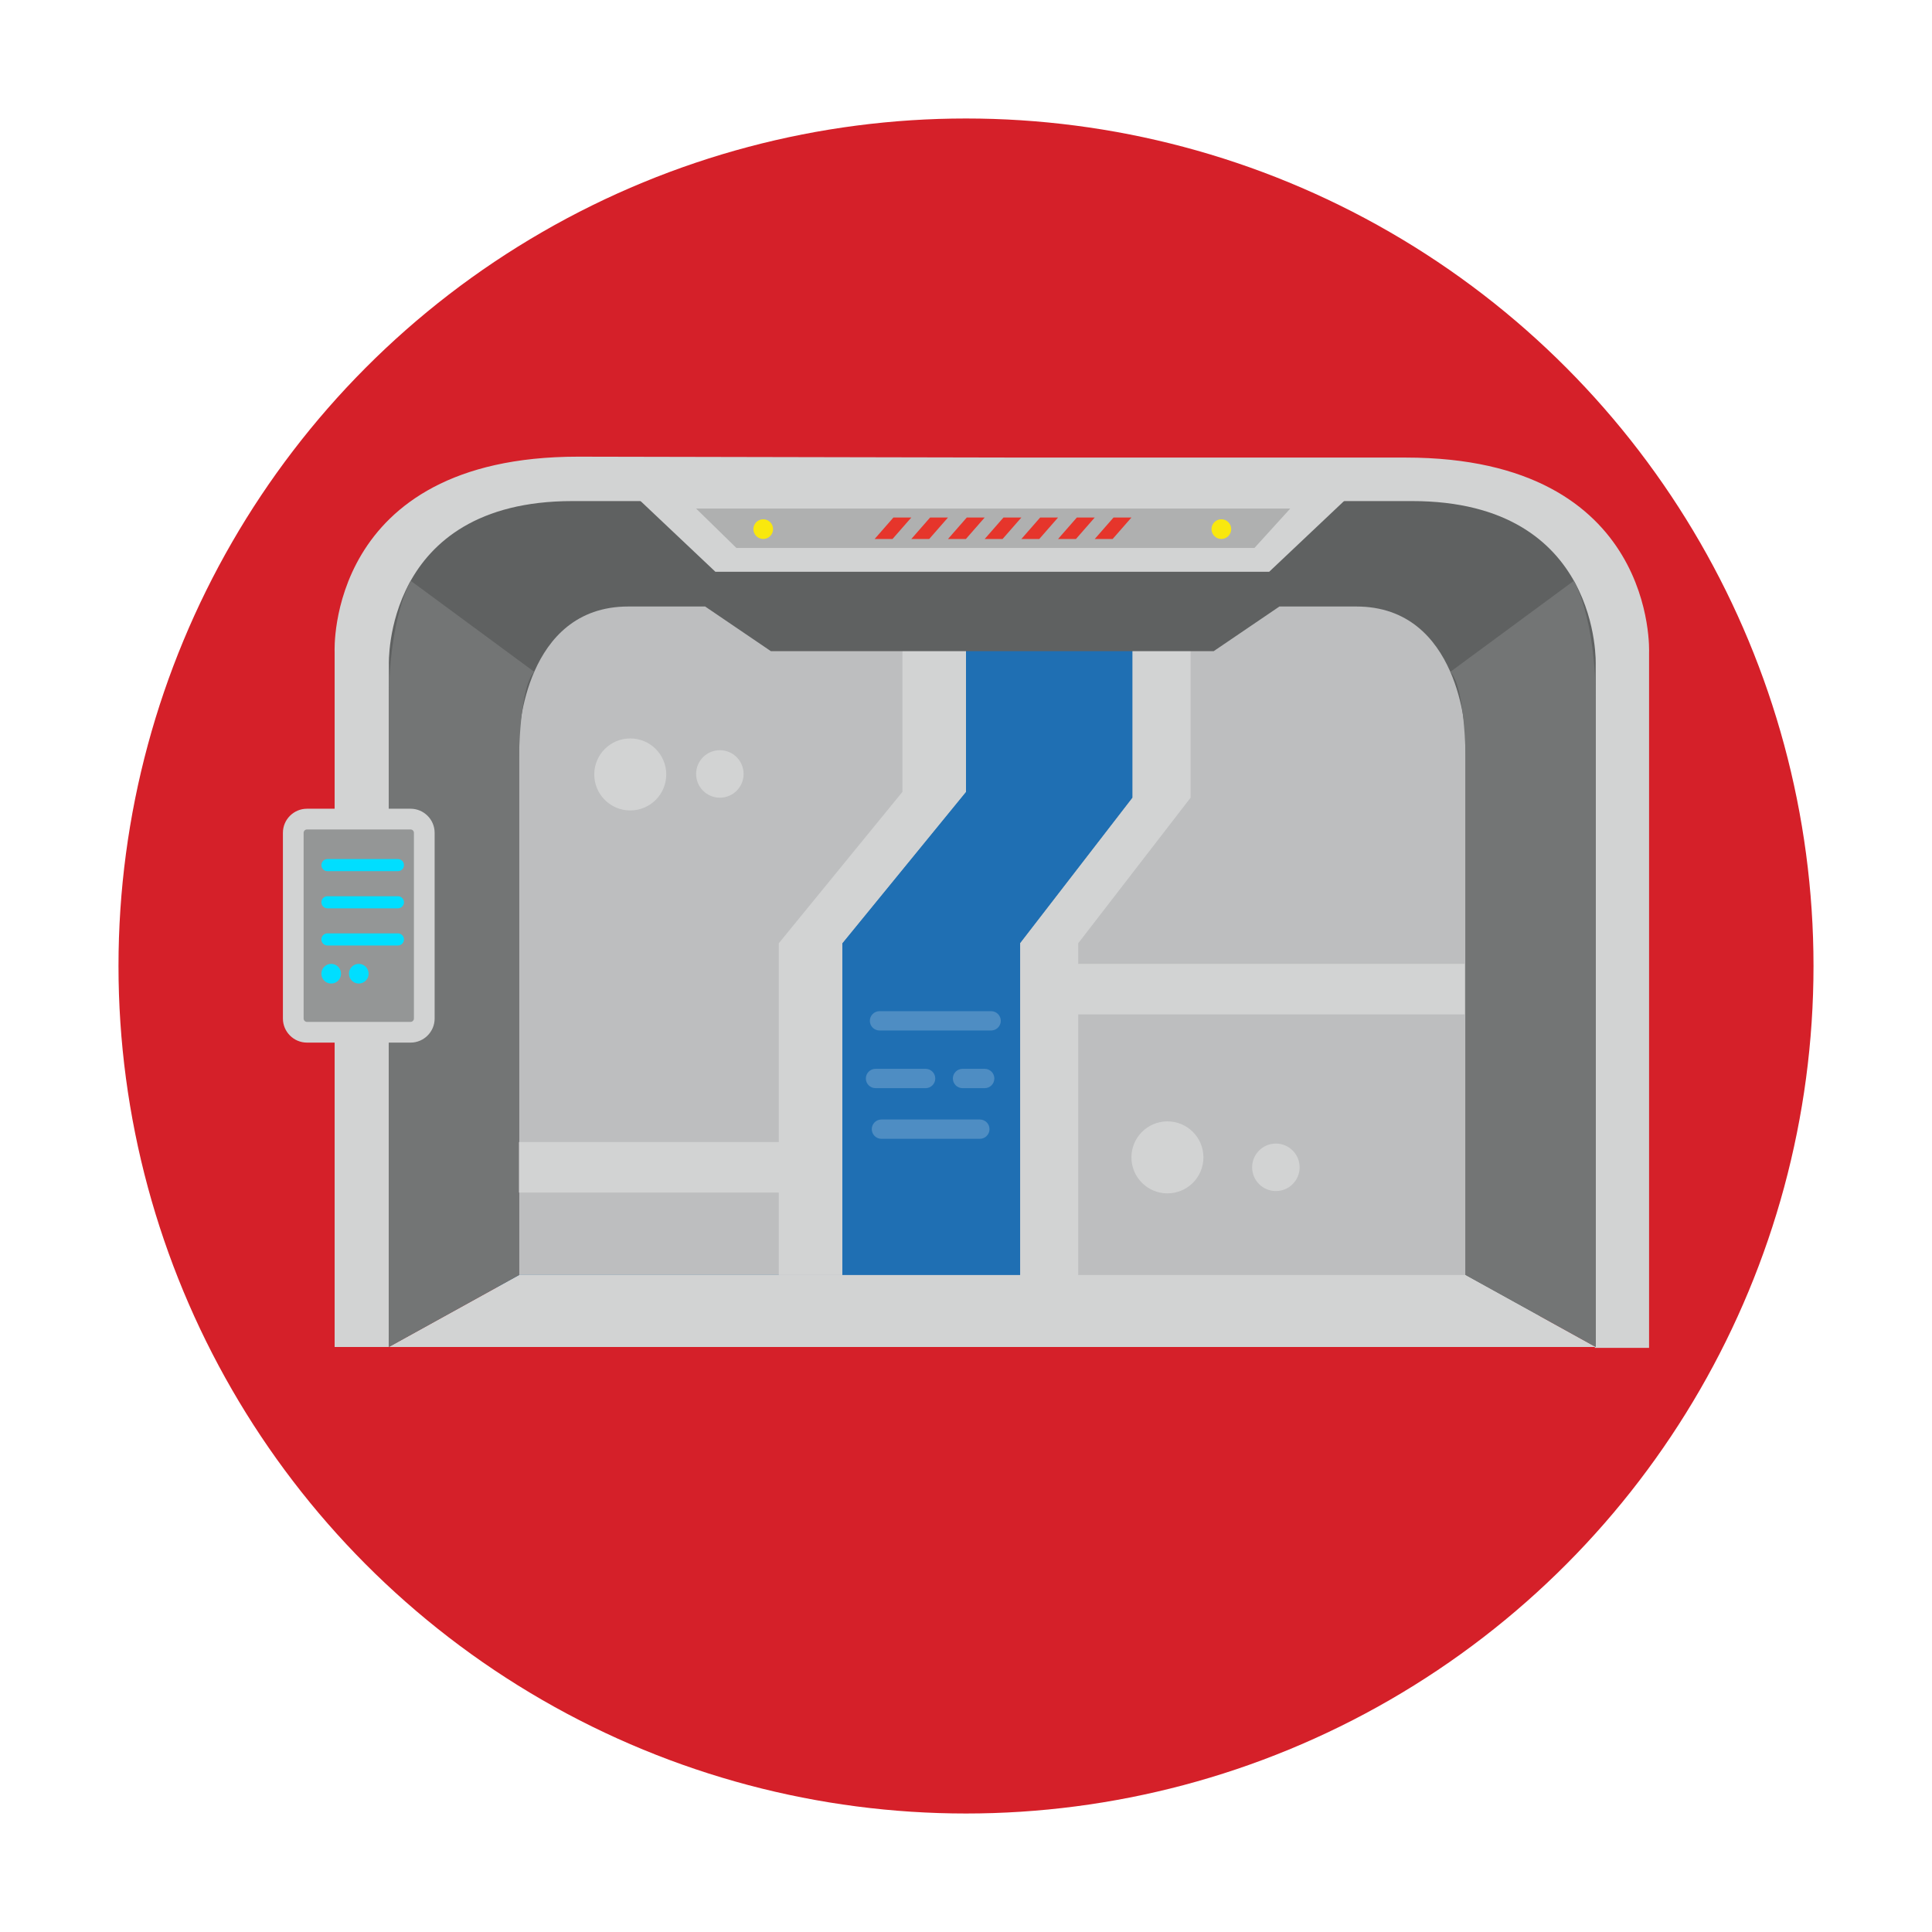 <?xml version="1.0" encoding="utf-8"?>
<!-- Generator: Adobe Illustrator 16.0.0, SVG Export Plug-In . SVG Version: 6.00 Build 0)  -->
<!DOCTYPE svg PUBLIC "-//W3C//DTD SVG 1.1 Tiny//EN" "http://www.w3.org/Graphics/SVG/1.1/DTD/svg11-tiny.dtd">
<svg version="1.1" baseProfile="tiny" id="Layer_1" xmlns="http://www.w3.org/2000/svg" xmlns:xlink="http://www.w3.org/1999/xlink"
	 x="0px" y="0px" width="300px" height="300px" viewBox="0 0 300 300" xml:space="preserve">
<g>
	<circle fill="#D52029" cx="150" cy="150" r="131.6"/>
	<g>
		<path fill="#1F6FB3" d="M233.181,193.611c0,4.146-3.359,7.506-7.505,7.506H81.382c-4.146,0-7.506-3.36-7.506-7.506V88.295
			c0-4.146,3.36-7.506,7.506-7.506h144.294c4.146,0,7.505,3.36,7.505,7.506V193.611z"/>
		<path fill="#BDBEBF" d="M149.964,97.295v25.662l-19.201,23.508v51.522H77.262v-86.56c0,0,8.025-20.585,17.464-22.644
			s55.238,0,55.238,0V97.295z"/>
		<path fill="#D2D3D3" d="M108.632,87.897c15.169,0.153,31.501,0.887,31.501,0.887v8.511v25.662l-19.201,23.508v51.522h9.867
			v-51.522L150,122.957V97.295v-8.511C150,88.784,125.486,87.683,108.632,87.897z"/>
		<path fill="#BDBEBF" d="M158.418,197.987v-51.522l17.449-22.602V97.295l24.481-18.324c0,0,26.385,2.496,35.395,7.699
			c9.009,5.203,18.019,29.656,18.019,32.231s-2.934,65.336-2.934,68.276s8.939,13.119-6.076,16.396s-86.334,0-86.334,0V197.987z"/>
		<path fill="#D2D3D3" d="M167.428,203.573v-5.586v-51.522l17.448-22.602V97.295l23.251-17.402
			c-4.563-0.617-7.778-0.922-7.778-0.922l-24.481,18.324v26.568l-17.449,22.602v51.522v5.586c0,0,35.448,1.628,61.624,1.44
			C195.435,204.859,167.428,203.573,167.428,203.573z"/>
		<g>
			<path fill="#D2D3D3" d="M218.272,71.051h-58.91l-69.609-0.139c-39.181,0-37.792,30.289-37.792,30.289v107.957h8.423l3.248-94.619
				l10.56-27.511h79.752v0.14h79.891l10.56,27.509l3.248,94.62h8.423V101.339C256.064,101.339,257.453,71.051,218.272,71.051z"/>
			<path fill="#5F6161" d="M147.823,77.807h71.453c29.467,0,28.505,25.422,28.505,25.422v105.93l-20.224-11.171v-83.78
				c0,0-0.77-20.03-16.948-20.03h-11.941l-10.207,6.935h-27.349h-2.696h-38.713l-10.208-6.935h-11.94
				c-16.178,0-16.949,20.03-16.949,20.03v83.78l-20.222,11.171v-105.93c0,0-0.964-25.422,28.504-25.422h71.454"/>
			<polygon fill="#D2D3D3" points="157.887,75.541 150.277,75.541 97.072,75.541 111.086,88.784 150.277,88.784 157.887,88.784 
				197.079,88.784 211.092,75.541 			"/>
			<polygon fill="#D2D3D3" points="247.781,209.158 60.384,209.158 80.605,197.987 227.582,197.987 			"/>
			<polygon fill="#AFB0B0" points="108.093,78.971 200.349,78.971 194.792,85.084 114.345,85.084 			"/>
			<circle fill="#F9E80E" cx="118.514" cy="82.162" r="1.528"/>
			<circle fill="#F9E80E" cx="189.651" cy="82.162" r="1.529"/>
			<polygon fill="#E6352B" points="138.59,83.694 135.812,83.694 138.729,80.359 141.508,80.359 			"/>
			<polygon fill="#E6352B" points="144.287,83.694 141.508,83.694 144.426,80.359 147.204,80.359 			"/>
			<polygon fill="#E6352B" points="149.983,83.694 147.204,83.694 150.122,80.359 152.901,80.359 			"/>
			<polygon fill="#E6352B" points="155.68,83.694 152.901,83.694 155.819,80.359 158.598,80.359 			"/>
			<polygon fill="#E6352B" points="161.377,83.694 158.598,83.694 161.516,80.359 164.294,80.359 			"/>
			<polygon fill="#E6352B" points="167.073,83.694 164.294,83.694 167.212,80.359 169.99,80.359 			"/>
			<polygon fill="#E6352B" points="172.77,83.694 169.99,83.694 172.909,80.359 175.688,80.359 			"/>
			<path fill="#737575" d="M225.207,104.322l19.187-14.141c0,0,3.391,5.74,3.391,18.799v100.178l-20.202-11.171v-80.114
				C227.582,117.873,227.525,106.642,225.207,104.322z"/>
			<path fill="#737575" d="M82.961,104.322L63.774,90.182c0,0-3.391,5.74-3.391,18.799v100.178l20.203-11.171v-80.114
				C80.587,117.873,80.643,106.642,82.961,104.322z"/>
		</g>
		<rect x="161.445" y="149.67" fill="#D2D3D3" width="65.972" height="7.844"/>
		<rect x="80.587" y="177.338" fill="#D2D3D3" width="45.764" height="7.843"/>
		<circle fill="#D2D3D3" cx="97.866" cy="120.255" r="5.59"/>
		<circle fill="#D2D3D3" cx="181.277" cy="179.716" r="5.59"/>
		<circle fill="#D2D3D3" cx="111.779" cy="120.178" r="3.687"/>
		<circle fill="#D2D3D3" cx="198.118" cy="181.26" r="3.687"/>
		<g>
			<path fill="#949696" d="M65.882,158.156c0,1.178-0.954,2.132-2.133,2.132H47.67c-1.178,0-2.132-0.954-2.132-2.132v-28.838
				c0-1.177,0.954-2.131,2.132-2.131h16.079c1.179,0,2.133,0.954,2.133,2.131V158.156z"/>
			<path fill="#D2D3D3" d="M63.749,161.896H47.67c-2.062,0-3.74-1.678-3.74-3.74v-28.838c0-2.062,1.678-3.739,3.74-3.739h16.079
				c2.063,0,3.741,1.678,3.741,3.739v28.838C67.49,160.219,65.812,161.896,63.749,161.896z M47.67,128.796
				c-0.289,0-0.523,0.234-0.523,0.522v28.838c0,0.289,0.235,0.523,0.523,0.523h16.079c0.289,0,0.524-0.234,0.524-0.523v-28.838
				c0-0.288-0.235-0.522-0.524-0.522H47.67z"/>
		</g>
		<path fill="#00DEFF" d="M62.73,134.334c0,0.521-0.421,0.941-0.94,0.941H50.842c-0.52,0-0.94-0.421-0.94-0.941l0,0
			c0-0.519,0.421-0.939,0.94-0.939H61.79C62.31,133.395,62.73,133.815,62.73,134.334L62.73,134.334z"/>
		<path fill="#00DEFF" d="M62.73,140.104c0,0.521-0.421,0.941-0.94,0.941H50.842c-0.52,0-0.94-0.42-0.94-0.941l0,0
			c0-0.519,0.421-0.939,0.94-0.939H61.79C62.31,139.164,62.73,139.585,62.73,140.104L62.73,140.104z"/>
		<path fill="#00DEFF" d="M62.73,145.873c0,0.521-0.421,0.941-0.94,0.941H50.842c-0.52,0-0.94-0.42-0.94-0.941l0,0
			c0-0.519,0.421-0.939,0.94-0.939H61.79C62.31,144.934,62.73,145.354,62.73,145.873L62.73,145.873z"/>
		<circle fill="#00DEFF" cx="51.428" cy="151.197" r="1.527"/>
		<circle fill="#00DEFF" cx="55.71" cy="151.197" r="1.527"/>
	</g>
	<path fill="#4E8DC3" d="M153.902,160.014h-17.331c-0.829,0-1.5-0.672-1.5-1.5s0.671-1.5,1.5-1.5h17.331c0.829,0,1.5,0.672,1.5,1.5
		S154.73,160.014,153.902,160.014z"/>
	<path fill="#4E8DC3" d="M152.15,176.835h-15.281c-0.829,0-1.5-0.672-1.5-1.5s0.671-1.5,1.5-1.5h15.281c0.829,0,1.5,0.672,1.5,1.5
		S152.979,176.835,152.15,176.835z"/>
	<path fill="#4E8DC3" d="M152.901,168.968h-3.44c-0.829,0-1.5-0.672-1.5-1.5s0.671-1.5,1.5-1.5h3.44c0.829,0,1.5,0.672,1.5,1.5
		S153.73,168.968,152.901,168.968z"/>
	<path fill="#4E8DC3" d="M143.729,168.968h-7.78c-0.829,0-1.5-0.672-1.5-1.5s0.671-1.5,1.5-1.5h7.78c0.829,0,1.5,0.672,1.5,1.5
		S144.558,168.968,143.729,168.968z"/>
</g>
</svg>
